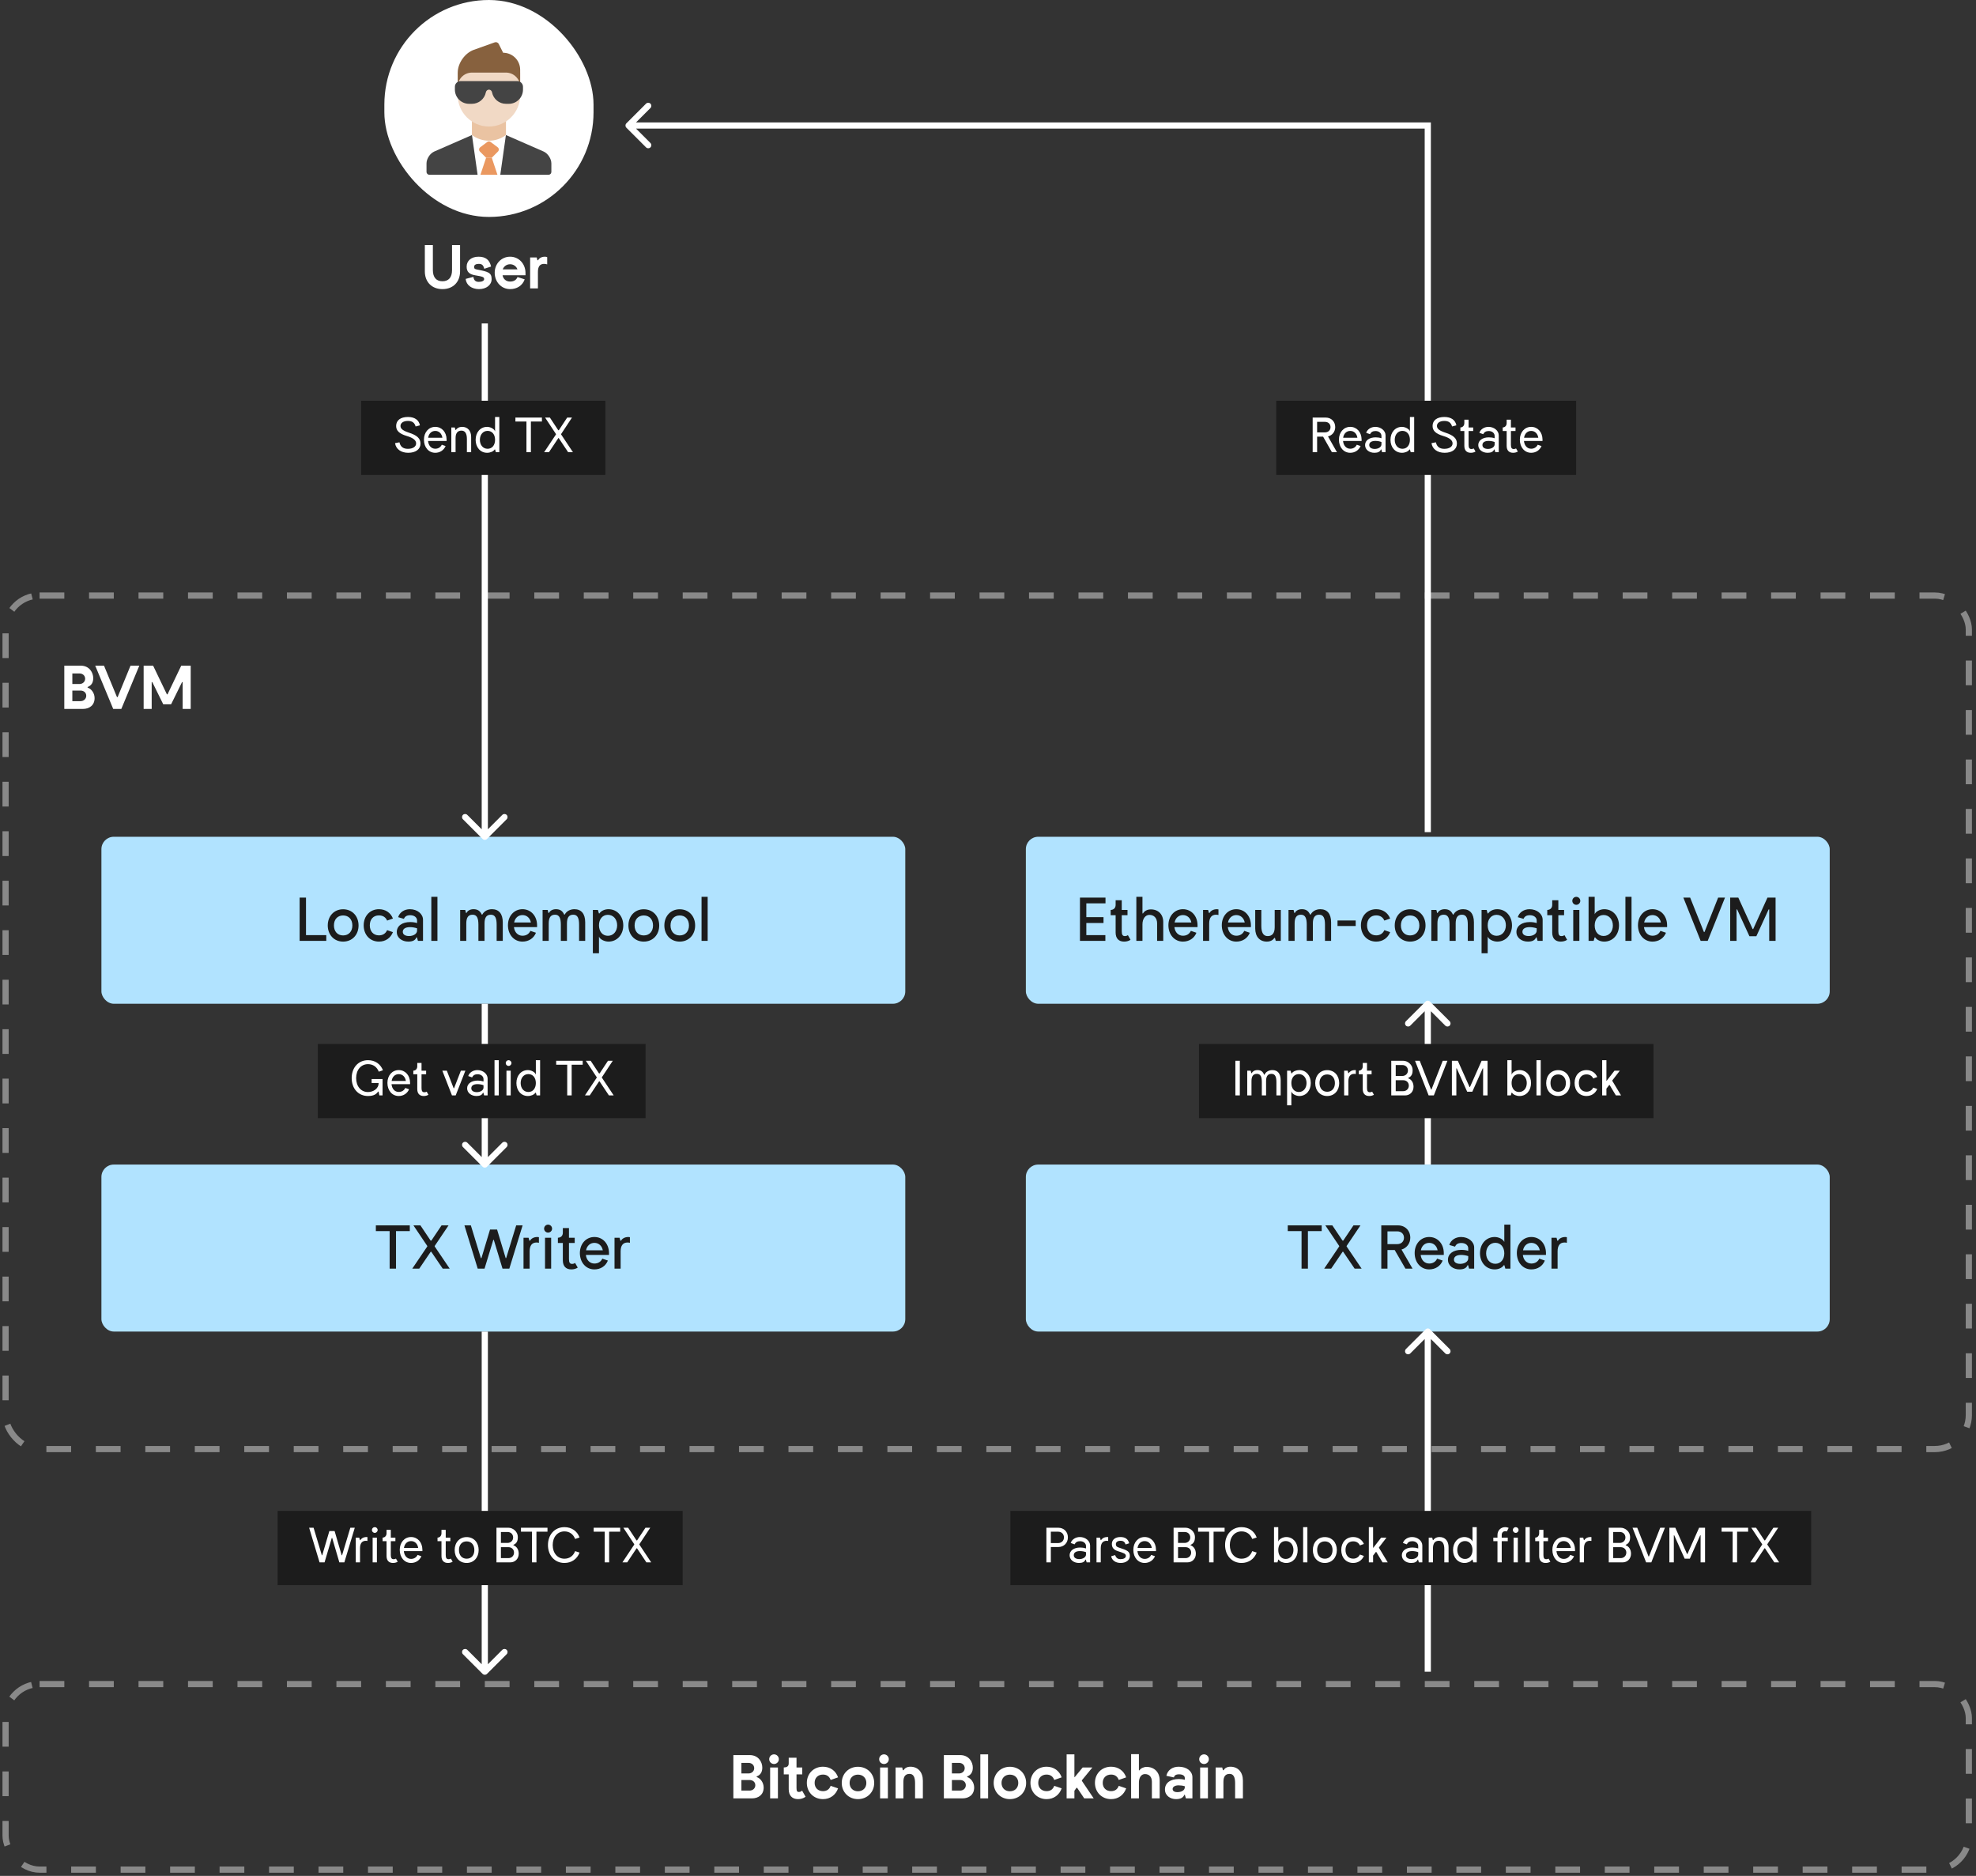 <svg width="413" height="392" viewBox="0 0 413 392" fill="none" xmlns="http://www.w3.org/2000/svg">
<rect x="0" y="0" width="413" height="392" fill="#333333" stroke="none"/>
<rect x="1.165" y="124.451" width="410.339" height="178.352" rx="7.108" stroke="#898989" stroke-width="1.292" stroke-dasharray="5.17 5.17"/>
<rect x="80.335" y="-0" width="43.717" height="45.334" rx="21.858" fill="white"/>
<path d="M105.751 22.288H98.634V31.184H105.751V22.288Z" fill="#EAC3A2"/>
<path fill-rule="evenodd" clip-rule="evenodd" d="M108.717 15.171V19.916C108.717 23.513 105.79 26.44 102.193 26.44C98.596 26.44 95.669 23.513 95.669 19.916V15.171H108.717Z" fill="#F1D9C5"/>
<path fill-rule="evenodd" clip-rule="evenodd" d="M115.24 34.155C115.24 33.169 114.511 32.051 113.609 31.657L105.751 28.219C104.75 28.96 103.525 29.405 102.193 29.405C100.861 29.405 99.635 28.96 98.645 28.219L90.778 31.657C89.876 32.051 89.145 33.171 89.145 34.155V35.927C89.145 36.255 89.412 36.522 89.739 36.522H114.646C114.974 36.522 115.24 36.262 115.24 35.927V34.155Z" fill="white"/>
<path fill-rule="evenodd" clip-rule="evenodd" d="M95.669 15.171C95.669 13.206 97.173 11.076 99.022 10.415L103.414 8.847C103.722 8.737 104.09 8.884 104.235 9.174L105.158 11.02C107.123 11.02 108.717 12.617 108.717 14.578V18.137C108.717 16.499 107.389 15.171 105.751 15.171H98.634C96.997 15.171 95.669 16.499 95.669 18.137V15.171Z" fill="#87613E"/>
<path fill-rule="evenodd" clip-rule="evenodd" d="M100.413 36.522L101.599 32.964H102.785L103.972 36.522H100.413Z" fill="#EA9860"/>
<path fill-rule="evenodd" clip-rule="evenodd" d="M101.599 32.964H102.785L104.081 31.668C104.336 31.413 104.306 30.991 104.018 30.774L102.548 29.672C102.337 29.514 102.047 29.514 101.837 29.672L100.367 30.774C100.078 30.991 100.048 31.413 100.304 31.668L101.599 32.964Z" fill="#EA9860"/>
<path fill-rule="evenodd" clip-rule="evenodd" d="M99.82 36.522L98.645 28.219L90.778 31.657C89.876 32.051 89.145 33.171 89.145 34.155V35.927C89.145 36.255 89.412 36.522 89.735 36.522H99.82Z" fill="#444444"/>
<path fill-rule="evenodd" clip-rule="evenodd" d="M104.565 36.522L105.74 28.219L113.607 31.657C114.509 32.051 115.24 33.171 115.24 34.155V35.927C115.24 36.255 114.973 36.522 114.65 36.522H104.565Z" fill="#444444"/>
<path fill-rule="evenodd" clip-rule="evenodd" d="M109.31 18.137V18.73C109.31 20.368 107.982 21.695 106.345 21.695H105.752C104.317 21.695 103.121 20.676 102.846 19.323C102.787 18.974 102.52 18.73 102.193 18.73C101.866 18.73 101.588 18.997 101.541 19.323C101.266 20.676 100.069 21.695 98.635 21.695H98.041C96.404 21.695 95.076 20.368 95.076 18.73V18.137C95.076 17.482 95.607 16.951 96.262 16.951H108.124C108.779 16.951 109.31 17.482 109.31 18.137Z" fill="#444444"/>
<path d="M96.16 56.693C96.16 58.929 94.7 60.415 92.477 60.415C90.254 60.415 88.794 58.929 88.794 56.693V51.213H90.474V56.434C90.474 57.959 91.185 58.773 92.477 58.773C93.769 58.773 94.48 57.959 94.48 56.434V51.213H96.16V56.693ZM98.929 57.856C99.045 58.438 99.252 58.903 100.066 58.903C100.738 58.903 101.19 58.67 101.19 58.334C101.19 57.856 100.829 57.791 99.265 57.52C98.076 57.313 97.533 56.783 97.533 55.723C97.533 54.47 98.515 53.643 100.027 53.643C101.501 53.643 102.328 54.302 102.638 55.698L101.216 56.163C101.009 55.387 100.738 55.142 100.053 55.142C99.446 55.142 99.097 55.374 99.097 55.749C99.097 56.124 99.213 56.227 99.678 56.318C102.018 56.77 102.754 56.951 102.754 58.334C102.754 59.549 101.643 60.415 100.118 60.415C98.593 60.415 97.455 59.588 97.326 58.282L98.929 57.856ZM105.038 57.52C105.193 58.373 105.84 58.838 106.615 58.838C107.365 58.838 107.894 58.541 108.166 57.895L109.665 58.373C109.2 59.704 108.011 60.415 106.615 60.415C104.767 60.415 103.397 58.89 103.397 56.99C103.397 55.129 104.78 53.643 106.615 53.643C108.45 53.643 109.807 55.116 109.833 56.99V57.52H105.038ZM106.615 55.219C105.878 55.219 105.297 55.672 105.077 56.292H108.153C107.933 55.672 107.352 55.219 106.615 55.219ZM110.802 60.26V53.798H112.172L112.327 54.379H112.456C112.689 53.979 113.141 53.643 113.891 53.643C114.059 53.643 114.24 53.669 114.369 53.733V55.245C114.162 55.181 113.93 55.142 113.71 55.142C112.857 55.142 112.43 55.685 112.43 56.809V60.26H110.802Z" fill="white"/>
<path d="M13.439 148.144V139.097H16.851C18.725 139.097 19.488 140.596 19.488 141.708C19.488 142.6 19.139 143.246 18.312 143.556V143.685C19.139 143.957 19.772 144.874 19.772 145.882C19.772 147.343 18.725 148.144 17.304 148.144H13.439ZM15.12 142.936H16.593C17.278 142.936 17.795 142.47 17.795 141.837C17.795 141.178 17.291 140.726 16.593 140.726H15.12V142.936ZM15.12 146.516H16.825C17.51 146.516 18.027 146.037 18.027 145.391C18.027 144.745 17.523 144.306 16.825 144.306H15.12V146.516ZM25.356 148.144H23.663L19.902 139.097H21.738L24.452 145.676H24.581L27.282 139.097H29.117L25.356 148.144ZM30.023 148.144V139.097H32.001L34.883 145.094H35.012L37.881 139.097H39.859V148.144H38.179V142.535H38.049L35.762 147.175H34.12L31.833 142.535H31.704V148.144H30.023Z" fill="white"/>
<path d="M153.279 375.801V366.754H156.691C158.565 366.754 159.327 368.253 159.327 369.365C159.327 370.256 158.978 370.903 158.151 371.213V371.342C158.978 371.613 159.612 372.531 159.612 373.539C159.612 374.999 158.565 375.801 157.143 375.801H153.279ZM154.959 370.592H156.432C157.117 370.592 157.634 370.127 157.634 369.494C157.634 368.835 157.13 368.382 156.432 368.382H154.959V370.592ZM154.959 374.172H156.665C157.35 374.172 157.867 373.694 157.867 373.048C157.867 372.402 157.363 371.962 156.665 371.962H154.959V374.172ZM161.778 368.615C161.222 368.615 160.77 368.163 160.77 367.607C160.77 367.051 161.222 366.599 161.778 366.599C162.334 366.599 162.786 367.051 162.786 367.607C162.786 368.163 162.334 368.615 161.778 368.615ZM160.964 369.339H162.592V375.801H160.964V369.339ZM166.8 375.956C165.56 375.956 164.849 375.193 164.849 373.888V370.786H163.815V369.339C164.552 369.313 164.849 369.054 164.849 368.447V367.31H166.477V369.339H167.679V370.786H166.477V373.63C166.477 374.263 166.607 374.457 166.969 374.457C167.24 374.457 167.511 374.353 167.641 374.172L168.377 375.465C167.899 375.801 167.369 375.956 166.8 375.956ZM175.163 373.707C174.672 375.09 173.509 375.956 172.01 375.956C170.058 375.956 168.636 374.495 168.636 372.557C168.636 370.618 170.071 369.184 172.01 369.184C173.509 369.184 174.685 370.024 175.163 371.407L173.612 371.949C173.341 371.213 172.798 370.825 172.01 370.825C170.963 370.825 170.265 371.51 170.265 372.557C170.265 373.591 170.963 374.289 172.01 374.289C172.798 374.289 173.341 373.914 173.612 373.177L175.163 373.707ZM179.317 375.956C177.366 375.956 175.931 374.483 175.931 372.57C175.931 370.67 177.366 369.197 179.317 369.197C181.282 369.197 182.716 370.67 182.716 372.57C182.716 374.483 181.282 375.956 179.317 375.956ZM179.317 374.315C180.39 374.315 181.075 373.578 181.075 372.57C181.075 371.575 180.39 370.838 179.317 370.838C178.258 370.838 177.573 371.575 177.573 372.57C177.573 373.578 178.258 374.315 179.317 374.315ZM184.761 368.615C184.205 368.615 183.753 368.163 183.753 367.607C183.753 367.051 184.205 366.599 184.761 366.599C185.317 366.599 185.769 367.051 185.769 367.607C185.769 368.163 185.317 368.615 184.761 368.615ZM183.947 369.339H185.575V375.801H183.947V369.339ZM188.556 369.339L188.711 369.92H188.84C189.06 369.533 189.525 369.184 190.275 369.184C191.877 369.184 192.885 370.321 192.885 372.092V375.801H191.257V372.609C191.257 371.29 190.882 370.683 190.094 370.683C189.241 370.683 188.814 371.226 188.814 372.35V375.801H187.186V369.339H188.556ZM197.276 375.801V366.754H200.688C202.562 366.754 203.325 368.253 203.325 369.365C203.325 370.256 202.976 370.903 202.149 371.213V371.342C202.976 371.613 203.609 372.531 203.609 373.539C203.609 374.999 202.562 375.801 201.141 375.801H197.276ZM198.956 370.592H200.43C201.115 370.592 201.632 370.127 201.632 369.494C201.632 368.835 201.128 368.382 200.43 368.382H198.956V370.592ZM198.956 374.172H200.662C201.347 374.172 201.864 373.694 201.864 373.048C201.864 372.402 201.36 371.962 200.662 371.962H198.956V374.172ZM204.896 366.599H206.525V375.801H204.896V366.599ZM211.072 375.956C209.121 375.956 207.686 374.483 207.686 372.57C207.686 370.67 209.121 369.197 211.072 369.197C213.037 369.197 214.471 370.67 214.471 372.57C214.471 374.483 213.037 375.956 211.072 375.956ZM211.072 374.315C212.145 374.315 212.83 373.578 212.83 372.57C212.83 371.575 212.145 370.838 211.072 370.838C210.013 370.838 209.328 371.575 209.328 372.57C209.328 373.578 210.013 374.315 211.072 374.315ZM221.899 373.707C221.408 375.09 220.245 375.956 218.746 375.956C216.794 375.956 215.372 374.495 215.372 372.557C215.372 370.618 216.807 369.184 218.746 369.184C220.245 369.184 221.421 370.024 221.899 371.407L220.348 371.949C220.077 371.213 219.534 370.825 218.746 370.825C217.699 370.825 217.001 371.51 217.001 372.557C217.001 373.591 217.699 374.289 218.746 374.289C219.534 374.289 220.077 373.914 220.348 373.177L221.899 373.707ZM226.292 369.339H228.321L226.124 372.014V372.143L228.593 375.801H226.615L225.129 373.591H225L224.56 374.211V375.801H222.932V366.599H224.56V371.355H224.625L226.292 369.339ZM235.379 373.707C234.887 375.09 233.724 375.956 232.225 375.956C230.274 375.956 228.852 374.495 228.852 372.557C228.852 370.618 230.286 369.184 232.225 369.184C233.724 369.184 234.9 370.024 235.379 371.407L233.828 371.949C233.556 371.213 233.013 370.825 232.225 370.825C231.178 370.825 230.48 371.51 230.48 372.557C230.48 373.591 231.178 374.289 232.225 374.289C233.013 374.289 233.556 373.914 233.828 373.177L235.379 373.707ZM238.169 369.933C238.376 369.533 239.048 369.222 239.63 369.222C241.271 369.222 242.382 370.347 242.382 372.027V375.801H240.754V372.35C240.754 371.316 240.211 370.722 239.294 370.722C238.544 370.722 238.04 371.432 238.04 372.505V375.801H236.411V366.56H238.04V369.933H238.169ZM245.798 375.956C244.635 375.956 243.484 375.245 243.484 373.94C243.484 372.583 244.596 371.756 246.379 371.756C246.819 371.756 247.232 371.807 247.633 371.911V371.536C247.633 371.083 247.194 370.773 246.444 370.773C245.733 370.773 245.462 371.019 245.345 371.42L243.782 371.083C244.027 369.92 245.009 369.184 246.353 369.184C248.085 369.184 249.223 370.153 249.223 371.381V375.801H247.866L247.646 375.064H247.517C247.323 375.646 246.728 375.956 245.798 375.956ZM245.087 373.836C245.087 374.25 245.449 374.495 246.082 374.495C246.922 374.495 247.633 374.134 247.633 373.462V373.268C247.232 373.138 246.754 373.074 246.328 373.074C245.643 373.074 245.087 373.358 245.087 373.836ZM251.653 368.615C251.097 368.615 250.645 368.163 250.645 367.607C250.645 367.051 251.097 366.599 251.653 366.599C252.209 366.599 252.661 367.051 252.661 367.607C252.661 368.163 252.209 368.615 251.653 368.615ZM250.839 369.339H252.467V375.801H250.839V369.339ZM255.448 369.339L255.603 369.92H255.732C255.952 369.533 256.417 369.184 257.167 369.184C258.769 369.184 259.778 370.321 259.778 372.092V375.801H258.149V372.609C258.149 371.29 257.774 370.683 256.986 370.683C256.133 370.683 255.706 371.226 255.706 372.35V375.801H254.078V369.339H255.448Z" fill="white"/>
<rect x="1.165" y="351.915" width="410.339" height="38.772" rx="7.108" stroke="#898989" stroke-width="1.292" stroke-dasharray="5.17 5.17"/>
<rect x="21.197" y="174.855" width="168.013" height="34.895" rx="2.585" fill="#B1E3FF"/>
<path d="M68.195 195.407V196.609H62.625V187.563H63.956V195.407H68.195ZM71.709 196.764C69.822 196.764 68.504 195.33 68.504 193.391C68.504 191.44 69.822 190.005 71.709 190.005C73.622 190.005 74.94 191.44 74.94 193.391C74.94 195.33 73.622 196.764 71.709 196.764ZM71.709 195.472C72.911 195.472 73.648 194.619 73.648 193.391C73.648 192.151 72.911 191.298 71.709 191.298C70.533 191.298 69.784 192.151 69.797 193.391C69.797 194.619 70.533 195.472 71.709 195.472ZM82.127 194.787C81.636 196.015 80.576 196.764 79.206 196.764C77.332 196.764 76.014 195.343 76.014 193.365C76.014 191.388 77.345 189.992 79.206 189.992C80.576 189.992 81.649 190.729 82.127 191.944L80.912 192.37C80.615 191.672 80.02 191.285 79.206 191.285C78.03 191.285 77.293 192.099 77.293 193.365C77.293 194.619 78.043 195.459 79.206 195.459C80.007 195.459 80.602 195.071 80.912 194.374L82.127 194.787ZM85.337 196.764C84.044 196.764 82.933 195.989 82.933 194.748C82.933 193.495 84.044 192.68 85.737 192.68C86.241 192.68 86.719 192.745 87.172 192.887V192.357C87.172 191.711 86.577 191.246 85.75 191.246C85.013 191.246 84.626 191.517 84.419 192.008L83.217 191.659C83.514 190.651 84.496 189.992 85.672 189.992C87.236 189.992 88.412 190.987 88.412 192.202V196.609H87.353L87.146 195.886H87.029C86.823 196.467 86.254 196.764 85.337 196.764ZM84.186 194.71C84.186 195.304 84.729 195.601 85.492 195.601C86.396 195.601 87.172 195.149 87.172 194.464V193.986C86.719 193.831 86.177 193.74 85.685 193.74C84.755 193.74 84.186 194.089 84.186 194.71ZM90.149 187.407H91.428V196.609H90.149V187.407ZM102.835 189.992C104.282 189.992 105.084 190.974 105.084 192.732V196.609H103.804V193.249C103.804 191.957 103.546 191.142 102.589 191.142C101.581 191.142 101.271 191.879 101.271 192.991V196.609H99.991V193.249C99.991 191.957 99.733 191.142 98.777 191.142C97.769 191.142 97.458 191.879 97.458 192.991V196.609H96.179V190.147H97.239L97.394 190.768H97.51C97.691 190.367 98.195 189.992 98.97 189.992C99.862 189.992 100.366 190.38 100.689 191.117H100.806C101.168 190.406 101.943 189.992 102.835 189.992ZM107.419 193.74C107.549 194.852 108.272 195.537 109.203 195.537C109.965 195.537 110.56 195.175 110.857 194.516L112.02 194.916C111.555 196.092 110.469 196.764 109.203 196.764C107.432 196.764 106.166 195.304 106.166 193.34C106.166 191.427 107.445 189.992 109.203 189.992C110.961 189.992 112.227 191.401 112.253 193.301V193.74H107.419ZM109.203 191.22C108.311 191.22 107.639 191.827 107.458 192.771H110.961C110.78 191.827 110.095 191.22 109.203 191.22ZM120.063 189.992C121.51 189.992 122.311 190.974 122.311 192.732V196.609H121.032V193.249C121.032 191.957 120.773 191.142 119.817 191.142C118.809 191.142 118.499 191.879 118.499 192.991V196.609H117.219V193.249C117.219 191.957 116.961 191.142 116.004 191.142C114.996 191.142 114.686 191.879 114.686 192.991V196.609H113.407V190.147H114.467L114.622 190.768H114.738C114.919 190.367 115.423 189.992 116.198 189.992C117.09 189.992 117.594 190.38 117.917 191.117H118.034C118.395 190.406 119.171 189.992 120.063 189.992ZM123.911 190.147H124.97L125.177 190.871H125.293C125.617 190.354 126.366 189.992 127.18 189.992C128.964 189.992 130.269 191.427 130.269 193.378C130.269 195.33 128.964 196.764 127.18 196.764C126.353 196.764 125.41 196.299 125.19 195.718V199.194H123.911V190.147ZM127.051 191.168C125.94 191.168 125.19 192.06 125.19 193.353C125.19 194.658 125.94 195.55 127.051 195.55C128.188 195.55 128.99 194.632 128.99 193.353C128.99 192.086 128.188 191.168 127.051 191.168ZM134.55 196.764C132.663 196.764 131.345 195.33 131.345 193.391C131.345 191.44 132.663 190.005 134.55 190.005C136.463 190.005 137.781 191.44 137.781 193.391C137.781 195.33 136.463 196.764 134.55 196.764ZM134.55 195.472C135.752 195.472 136.489 194.619 136.489 193.391C136.489 192.151 135.752 191.298 134.55 191.298C133.374 191.298 132.624 192.151 132.637 193.391C132.637 194.619 133.374 195.472 134.55 195.472ZM142.06 196.764C140.173 196.764 138.855 195.33 138.855 193.391C138.855 191.44 140.173 190.005 142.06 190.005C143.972 190.005 145.291 191.44 145.291 193.391C145.291 195.33 143.972 196.764 142.06 196.764ZM142.06 195.472C143.262 195.472 143.998 194.619 143.998 193.391C143.998 192.151 143.262 191.298 142.06 191.298C140.884 191.298 140.134 192.151 140.147 193.391C140.147 194.619 140.884 195.472 142.06 195.472ZM146.629 187.407H147.908V196.609H146.629V187.407Z" fill="#1C1C1C"/>
<rect x="214.412" y="174.855" width="168.013" height="34.895" rx="2.585" fill="#B1E3FF"/>
<path d="M227.051 188.764V191.659H230.644V192.874H227.051V195.407H231.031V196.609H225.72V187.563H231.057V188.764H227.051ZM234.946 196.764C233.809 196.764 233.175 196.079 233.175 194.865V191.246H232.141V190.147C232.8 190.121 233.175 189.721 233.175 189.088V188.118H234.455V190.147H235.657V191.246H234.455V194.606C234.455 195.33 234.649 195.614 235.114 195.614C235.359 195.614 235.579 195.537 235.734 195.407L236.29 196.39C235.928 196.622 235.489 196.764 234.946 196.764ZM238.901 190.871C239.185 190.38 239.767 190.031 240.542 190.031C242.106 190.031 243.127 191.091 243.127 192.668V196.609H241.847V192.991C241.847 191.776 241.149 191.181 240.232 191.181C239.405 191.181 238.784 191.97 238.784 193.146V196.609H237.505V187.407H238.784V190.871H238.901ZM245.461 193.74C245.59 194.852 246.314 195.537 247.244 195.537C248.007 195.537 248.601 195.175 248.899 194.516L250.062 194.916C249.596 196.092 248.511 196.764 247.244 196.764C245.474 196.764 244.207 195.304 244.207 193.34C244.207 191.427 245.487 189.992 247.244 189.992C249.002 189.992 250.269 191.401 250.294 193.301V193.74H245.461ZM247.244 191.22C246.353 191.22 245.68 191.827 245.5 192.771H249.002C248.821 191.827 248.136 191.22 247.244 191.22ZM251.448 196.609V190.147H252.508L252.676 190.768H252.792C252.999 190.419 253.477 189.992 254.356 189.992C254.472 189.992 254.576 190.005 254.666 190.031V191.207C254.524 191.168 254.356 191.142 254.175 191.142C253.219 191.142 252.728 191.776 252.728 192.991V196.609H251.448ZM256.618 193.74C256.747 194.852 257.471 195.537 258.401 195.537C259.164 195.537 259.758 195.175 260.056 194.516L261.219 194.916C260.754 196.092 259.668 196.764 258.401 196.764C256.631 196.764 255.364 195.304 255.364 193.34C255.364 191.427 256.644 189.992 258.401 189.992C260.159 189.992 261.426 191.401 261.451 193.301V193.74H256.618ZM258.401 191.22C257.51 191.22 256.838 191.827 256.657 192.771H260.159C259.978 191.827 259.293 191.22 258.401 191.22ZM266.641 196.609L266.473 195.989H266.356C266.137 196.351 265.633 196.764 264.78 196.764C263.28 196.764 262.35 195.705 262.35 194.025V190.147H263.629V193.508C263.629 194.903 264.069 195.614 264.96 195.614C265.917 195.614 266.421 194.981 266.421 193.766V190.147H267.7V196.609H266.641ZM275.963 189.992C277.41 189.992 278.212 190.974 278.212 192.732V196.609H276.932V193.249C276.932 191.957 276.674 191.142 275.717 191.142C274.709 191.142 274.399 191.879 274.399 192.991V196.609H273.12V193.249C273.12 191.957 272.861 191.142 271.905 191.142C270.897 191.142 270.587 191.879 270.587 192.991V196.609H269.307V190.147H270.367L270.522 190.768H270.638C270.819 190.367 271.323 189.992 272.099 189.992C272.99 189.992 273.495 190.38 273.818 191.117H273.934C274.296 190.406 275.071 189.992 275.963 189.992ZM279.552 193.508V192.344H283.352V193.508H279.552ZM290.556 194.787C290.065 196.015 289.006 196.764 287.636 196.764C285.762 196.764 284.443 195.343 284.443 193.365C284.443 191.388 285.775 189.992 287.636 189.992C289.006 189.992 290.078 190.729 290.556 191.944L289.342 192.37C289.044 191.672 288.45 191.285 287.636 191.285C286.46 191.285 285.723 192.099 285.723 193.365C285.723 194.619 286.472 195.459 287.636 195.459C288.437 195.459 289.031 195.071 289.342 194.374L290.556 194.787ZM294.716 196.764C292.83 196.764 291.511 195.33 291.511 193.391C291.511 191.44 292.83 190.005 294.716 190.005C296.629 190.005 297.947 191.44 297.947 193.391C297.947 195.33 296.629 196.764 294.716 196.764ZM294.716 195.472C295.918 195.472 296.655 194.619 296.655 193.391C296.655 192.151 295.918 191.298 294.716 191.298C293.54 191.298 292.791 192.151 292.804 193.391C292.804 194.619 293.54 195.472 294.716 195.472ZM305.812 189.992C307.26 189.992 308.061 190.974 308.061 192.732V196.609H306.781V193.249C306.781 191.957 306.523 191.142 305.566 191.142C304.558 191.142 304.248 191.879 304.248 192.991V196.609H302.969V193.249C302.969 191.957 302.71 191.142 301.754 191.142C300.746 191.142 300.436 191.879 300.436 192.991V196.609H299.156V190.147H300.216L300.371 190.768H300.487C300.668 190.367 301.172 189.992 301.948 189.992C302.84 189.992 303.344 190.38 303.667 191.117H303.783C304.145 190.406 304.92 189.992 305.812 189.992ZM309.66 190.147H310.72L310.927 190.871H311.043C311.366 190.354 312.116 189.992 312.93 189.992C314.713 189.992 316.019 191.427 316.019 193.378C316.019 195.33 314.713 196.764 312.93 196.764C312.103 196.764 311.159 196.299 310.939 195.718V199.194H309.66V190.147ZM312.801 191.168C311.689 191.168 310.939 192.06 310.939 193.353C310.939 194.658 311.689 195.55 312.801 195.55C313.938 195.55 314.739 194.632 314.739 193.353C314.739 192.086 313.938 191.168 312.801 191.168ZM319.349 196.764C318.057 196.764 316.945 195.989 316.945 194.748C316.945 193.495 318.057 192.68 319.75 192.68C320.254 192.68 320.732 192.745 321.184 192.887V192.357C321.184 191.711 320.59 191.246 319.763 191.246C319.026 191.246 318.638 191.517 318.432 192.008L317.23 191.659C317.527 190.651 318.509 189.992 319.685 189.992C321.249 189.992 322.425 190.987 322.425 192.202V196.609H321.365L321.159 195.886H321.042C320.835 196.467 320.267 196.764 319.349 196.764ZM318.199 194.71C318.199 195.304 318.742 195.601 319.504 195.601C320.409 195.601 321.184 195.149 321.184 194.464V193.986C320.732 193.831 320.189 193.74 319.698 193.74C318.768 193.74 318.199 194.089 318.199 194.71ZM326.197 196.764C325.06 196.764 324.426 196.079 324.426 194.865V191.246H323.392V190.147C324.051 190.121 324.426 189.721 324.426 189.088V188.118H325.706V190.147H326.908V191.246H325.706V194.606C325.706 195.33 325.9 195.614 326.365 195.614C326.61 195.614 326.83 195.537 326.985 195.407L327.541 196.39C327.179 196.622 326.74 196.764 326.197 196.764ZM329.454 189.075C329.001 189.075 328.627 188.7 328.627 188.248C328.627 187.782 329.001 187.407 329.454 187.407C329.919 187.407 330.294 187.782 330.294 188.248C330.294 188.7 329.919 189.075 329.454 189.075ZM328.82 190.147H330.1V196.609H328.82V190.147ZM332.025 196.609V187.407H333.304V191.039C333.524 190.458 334.467 189.992 335.294 189.992C337.078 189.992 338.383 191.427 338.383 193.378C338.383 195.33 337.078 196.764 335.294 196.764C334.48 196.764 333.731 196.403 333.408 195.886H333.291L333.084 196.609H332.025ZM335.165 195.588C336.303 195.588 337.104 194.671 337.104 193.404C337.104 192.125 336.303 191.207 335.165 191.207C334.054 191.207 333.304 192.099 333.304 193.404C333.304 194.697 334.054 195.588 335.165 195.588ZM339.724 187.407H341.003V196.609H339.724V187.407ZM343.603 193.74C343.732 194.852 344.456 195.537 345.386 195.537C346.149 195.537 346.743 195.175 347.041 194.516L348.204 194.916C347.739 196.092 346.653 196.764 345.386 196.764C343.616 196.764 342.349 195.304 342.349 193.34C342.349 191.427 343.629 189.992 345.386 189.992C347.144 189.992 348.411 191.401 348.437 193.301V193.74H343.603ZM345.386 191.22C344.495 191.22 343.823 191.827 343.642 192.771H347.144C346.963 191.827 346.278 191.22 345.386 191.22ZM356.923 196.609H355.45L351.831 187.563H353.253L356.135 194.761H356.251L359.108 187.563H360.542L356.923 196.609ZM361.624 196.609V187.563H363.317L366.316 194.141H366.432L369.418 187.563H371.111V196.609H369.779V190.031H369.663L367.091 195.64H365.644L363.072 190.031H362.956V196.609H361.624Z" fill="#1C1C1C"/>
<rect x="21.197" y="243.353" width="168.013" height="34.895" rx="2.585" fill="#B1E3FF"/>
<path d="M81.438 265.107V257.262H78.556V256.06H85.651V257.262H82.769V265.107H81.438ZM86.165 265.107L89.305 260.467V260.364L86.41 256.06H87.871L90.003 259.239H90.158L92.291 256.06H93.751L90.856 260.364V260.467L93.997 265.107H92.536L90.132 261.566H90.029L87.625 265.107H86.165ZM103.208 259.084H103.105L101.27 265.107H99.848L97.069 256.06H98.413L100.507 262.897H100.624L102.42 256.926H103.893L105.69 262.897H105.793L107.887 256.06H109.231L106.452 265.107H105.031L103.208 259.084ZM109.418 265.107V258.645H110.478L110.646 259.265H110.763C110.969 258.916 111.448 258.49 112.326 258.49C112.443 258.49 112.546 258.503 112.637 258.529V259.705C112.494 259.666 112.326 259.64 112.145 259.64C111.189 259.64 110.698 260.273 110.698 261.488V265.107H109.418ZM114.549 257.572C114.097 257.572 113.722 257.197 113.722 256.745C113.722 256.28 114.097 255.905 114.549 255.905C115.015 255.905 115.389 256.28 115.389 256.745C115.389 257.197 115.015 257.572 114.549 257.572ZM113.916 258.645H115.196V265.107H113.916V258.645ZM119.408 265.262C118.271 265.262 117.637 264.577 117.637 263.362V259.743H116.603V258.645C117.263 258.619 117.637 258.218 117.637 257.585V256.616H118.917V258.645H120.119V259.743H118.917V263.104C118.917 263.827 119.111 264.112 119.576 264.112C119.822 264.112 120.041 264.034 120.196 263.905L120.752 264.887C120.39 265.12 119.951 265.262 119.408 265.262ZM122.451 262.238C122.58 263.349 123.304 264.034 124.235 264.034C124.997 264.034 125.592 263.672 125.889 263.013L127.052 263.414C126.587 264.59 125.501 265.262 124.235 265.262C122.464 265.262 121.198 263.802 121.198 261.837C121.198 259.924 122.477 258.49 124.235 258.49C125.992 258.49 127.259 259.899 127.285 261.798V262.238H122.451ZM124.235 259.718C123.343 259.718 122.671 260.325 122.49 261.268H125.992C125.811 260.325 125.126 259.718 124.235 259.718ZM128.439 265.107V258.645H129.498L129.666 259.265H129.783C129.989 258.916 130.468 258.49 131.346 258.49C131.463 258.49 131.566 258.503 131.657 258.529V259.705C131.514 259.666 131.346 259.64 131.166 259.64C130.209 259.64 129.718 260.273 129.718 261.488V265.107H128.439Z" fill="#1C1C1C"/>
<rect x="214.412" y="243.353" width="168.013" height="34.895" rx="2.585" fill="#B1E3FF"/>
<path d="M272.034 265.107V257.262H269.152V256.06H276.247V257.262H273.365V265.107H272.034ZM276.761 265.107L279.901 260.467V260.364L277.006 256.06H278.467L280.599 259.239H280.754L282.887 256.06H284.347L281.452 260.364V260.467L284.593 265.107H283.132L280.728 261.566H280.625L278.221 265.107H276.761ZM289.992 265.107H288.699V256.06H292.176C293.675 256.06 294.761 257.133 294.761 258.645C294.761 259.821 294.024 260.803 292.925 261.113L295.239 265.107H293.753L291.504 261.217H289.992V265.107ZM292.06 259.976C292.874 259.976 293.442 259.42 293.442 258.645C293.442 257.857 292.874 257.314 292.06 257.314H289.992V259.976H292.06ZM296.93 262.238C297.059 263.349 297.783 264.034 298.713 264.034C299.476 264.034 300.07 263.672 300.368 263.013L301.531 263.414C301.066 264.59 299.98 265.262 298.713 265.262C296.943 265.262 295.676 263.802 295.676 261.837C295.676 259.924 296.956 258.49 298.713 258.49C300.471 258.49 301.738 259.899 301.763 261.798V262.238H296.93ZM298.713 259.718C297.822 259.718 297.15 260.325 296.969 261.268H300.471C300.29 260.325 299.605 259.718 298.713 259.718ZM305.037 265.262C303.744 265.262 302.633 264.487 302.633 263.246C302.633 261.992 303.744 261.178 305.437 261.178C305.941 261.178 306.42 261.243 306.872 261.385V260.855C306.872 260.209 306.278 259.743 305.45 259.743C304.714 259.743 304.326 260.015 304.119 260.506L302.917 260.157C303.215 259.149 304.197 258.49 305.373 258.49C306.937 258.49 308.113 259.485 308.113 260.7V265.107H307.053L306.846 264.383H306.73C306.523 264.965 305.954 265.262 305.037 265.262ZM303.887 263.207C303.887 263.802 304.429 264.099 305.192 264.099C306.097 264.099 306.872 263.647 306.872 262.962V262.483C306.42 262.328 305.877 262.238 305.386 262.238C304.455 262.238 303.887 262.587 303.887 263.207ZM315.691 265.107H314.631L314.424 264.383H314.308C313.985 264.9 313.235 265.262 312.408 265.262C310.625 265.262 309.332 263.827 309.332 261.876C309.332 259.924 310.625 258.49 312.408 258.49C313.235 258.49 314.192 258.955 314.412 259.537V255.905H315.691V265.107ZM312.538 264.086C313.649 264.086 314.412 263.194 314.412 261.902C314.412 260.596 313.649 259.705 312.538 259.705C311.413 259.705 310.612 260.622 310.612 261.902C310.612 263.168 311.413 264.086 312.538 264.086ZM318.285 262.238C318.414 263.349 319.138 264.034 320.068 264.034C320.831 264.034 321.425 263.672 321.723 263.013L322.886 263.414C322.421 264.59 321.335 265.262 320.068 265.262C318.298 265.262 317.031 263.802 317.031 261.837C317.031 259.924 318.311 258.49 320.068 258.49C321.826 258.49 323.093 259.899 323.118 261.798V262.238H318.285ZM320.068 259.718C319.177 259.718 318.505 260.325 318.324 261.268H321.826C321.645 260.325 320.96 259.718 320.068 259.718ZM324.272 265.107V258.645H325.332L325.5 259.265H325.616C325.823 258.916 326.301 258.49 327.18 258.49C327.297 258.49 327.4 258.503 327.49 258.529V259.705C327.348 259.666 327.18 259.64 326.999 259.64C326.043 259.64 325.552 260.273 325.552 261.488V265.107H324.272Z" fill="#1C1C1C"/>
<path d="M100.87 175.312C101.122 175.564 101.531 175.564 101.784 175.312L105.896 171.199C106.148 170.947 106.148 170.538 105.896 170.285C105.644 170.033 105.234 170.033 104.982 170.285L101.327 173.941L97.671 170.285C97.419 170.033 97.01 170.033 96.757 170.285C96.505 170.538 96.505 170.947 96.757 171.199L100.87 175.312ZM100.68 67.585L100.68 174.855L101.973 174.855L101.973 67.585L100.68 67.585Z" fill="white"/>
<path d="M100.87 243.809C101.122 244.061 101.531 244.061 101.784 243.809L105.896 239.697C106.148 239.444 106.148 239.035 105.896 238.783C105.644 238.53 105.234 238.53 104.982 238.783L101.327 242.438L97.671 238.783C97.419 238.53 97.01 238.53 96.757 238.783C96.505 239.035 96.505 239.444 96.757 239.697L100.87 243.809ZM100.68 209.75L100.68 243.352L101.973 243.352L101.973 209.75L100.68 209.75Z" fill="white"/>
<path d="M100.87 349.786C101.122 350.039 101.531 350.039 101.784 349.786L105.896 345.674C106.148 345.422 106.148 345.012 105.896 344.76C105.644 344.508 105.234 344.508 104.982 344.76L101.327 348.416L97.671 344.76C97.419 344.508 97.01 344.508 96.757 344.76C96.505 345.012 96.505 345.422 96.757 345.674L100.87 349.786ZM100.68 278.247L100.68 349.329L101.973 349.329L101.973 278.247L100.68 278.247Z" fill="white"/>
<path d="M298.875 277.79C298.623 277.538 298.214 277.538 297.962 277.79L293.849 281.903C293.597 282.155 293.597 282.564 293.849 282.816C294.101 283.069 294.511 283.069 294.763 282.816L298.418 279.161L302.074 282.816C302.326 283.069 302.735 283.069 302.988 282.816C303.24 282.564 303.24 282.155 302.988 281.903L298.875 277.79ZM297.772 278.247L297.772 349.329L299.065 349.329L299.065 278.247L297.772 278.247Z" fill="white"/>
<path d="M298.875 209.293C298.623 209.04 298.214 209.04 297.962 209.293L293.849 213.405C293.597 213.657 293.597 214.067 293.849 214.319C294.101 214.571 294.511 214.571 294.763 214.319L298.418 210.663L302.074 214.319C302.326 214.571 302.735 214.571 302.988 214.319C303.24 214.067 303.24 213.657 302.988 213.405L298.875 209.293ZM297.772 209.75L297.772 243.352L299.065 243.352L299.065 209.75L297.772 209.75Z" fill="white"/>
<rect width="68.498" height="15.509" transform="translate(66.431 218.15)" fill="#1C1C1C"/>
<path d="M77.672 225.482H79.957V228.905H79.295L79.13 228.098H79.047C78.695 228.574 78.22 229.029 76.917 229.029C74.891 229.029 73.505 227.468 73.505 225.286C73.505 223.104 74.891 221.543 76.917 221.543C78.396 221.543 79.533 222.339 80.04 223.652L79.171 223.942C78.778 222.949 77.972 222.37 76.917 222.37C75.439 222.37 74.436 223.58 74.436 225.286C74.436 226.992 75.439 228.202 76.917 228.202C77.972 228.202 79.161 227.519 79.13 226.31H77.672V225.482ZM81.833 226.558C81.926 227.55 82.525 228.181 83.342 228.181C83.952 228.181 84.459 227.871 84.707 227.344L85.503 227.623C85.12 228.502 84.304 229.029 83.342 229.029C81.957 229.029 80.974 227.881 80.974 226.289C80.974 224.738 81.967 223.611 83.342 223.611C84.707 223.611 85.689 224.707 85.71 226.237V226.558H81.833ZM83.342 224.459C82.567 224.459 81.988 225.007 81.853 225.886H84.831C84.697 225.007 84.118 224.459 83.342 224.459ZM88.568 229.029C87.689 229.029 87.213 228.512 87.213 227.581V224.48H86.386V223.735C86.893 223.714 87.213 223.342 87.213 222.815V222.112H88.103V223.735H89.064V224.48H88.103V227.375C88.103 227.985 88.278 228.243 88.702 228.243C88.878 228.243 89.043 228.202 89.178 228.119L89.55 228.77C89.302 228.915 88.981 229.029 88.568 229.029ZM92.45 223.735H93.391L94.817 227.406H94.9L96.327 223.735H97.268L95.241 228.905H94.466L92.45 223.735ZM99.59 229.029C98.504 229.029 97.635 228.377 97.635 227.416C97.635 226.454 98.525 225.803 99.848 225.803C100.272 225.803 100.675 225.865 101.058 225.989V225.503C101.058 224.914 100.531 224.48 99.828 224.48C99.238 224.48 98.876 224.707 98.669 225.141L97.863 224.852C98.111 224.107 98.897 223.611 99.776 223.611C100.954 223.611 101.916 224.418 101.916 225.379V228.905H101.192L101.027 228.336H100.944C100.768 228.801 100.324 229.029 99.59 229.029ZM98.504 227.416C98.504 227.954 99.011 228.222 99.662 228.222C100.417 228.222 101.058 227.819 101.058 227.271V226.775C100.686 226.63 100.22 226.547 99.807 226.547C98.959 226.547 98.504 226.858 98.504 227.416ZM103.359 221.543H104.248V228.905H103.359V221.543ZM106.299 222.743C105.968 222.743 105.699 222.474 105.699 222.143C105.699 221.812 105.968 221.543 106.299 221.543C106.629 221.543 106.898 221.812 106.898 222.143C106.898 222.474 106.629 222.743 106.299 222.743ZM105.854 223.735H106.743V228.905H105.854V223.735ZM112.886 228.905H112.162L111.997 228.336H111.914C111.635 228.76 110.994 229.029 110.332 229.029C108.936 229.029 107.933 227.902 107.933 226.32C107.933 224.738 108.936 223.611 110.332 223.611C110.994 223.611 111.862 224.025 111.997 224.573V221.543H112.886V228.905ZM110.435 228.191C111.366 228.191 111.997 227.447 111.997 226.32C111.997 225.193 111.366 224.449 110.435 224.449C109.494 224.449 108.822 225.214 108.822 226.32C108.822 227.426 109.494 228.191 110.435 228.191ZM118.553 228.905V222.494H116.247V221.667H121.789V222.494H119.483V228.905H118.553ZM122.253 228.905L124.725 225.193V225.11L122.45 221.667H123.453L125.2 224.314H125.324L127.072 221.667H128.074L125.8 225.11V225.193L128.271 228.905H127.268L125.304 225.958H125.221L123.256 228.905H122.253Z" fill="white"/>
<rect width="84.653" height="15.509" transform="translate(58.031 315.727)" fill="#1C1C1C"/>
<path d="M69.428 321.373H69.345L67.836 326.481H66.791L64.61 319.243H65.54L67.267 324.992H67.35L68.839 319.936H69.935L71.413 324.992H71.496L73.223 319.243H74.153L71.972 326.481H70.927L69.428 321.373ZM74.358 326.481V321.311H75.082L75.226 321.828H75.309C75.475 321.559 75.868 321.187 76.622 321.187C76.684 321.187 76.746 321.187 76.798 321.198V322.004C76.705 321.983 76.602 321.973 76.478 321.973C75.671 321.973 75.247 322.511 75.247 323.514V326.481H74.358ZM78.33 320.319C77.999 320.319 77.73 320.05 77.73 319.719C77.73 319.388 77.999 319.119 78.33 319.119C78.661 319.119 78.93 319.388 78.93 319.719C78.93 320.05 78.661 320.319 78.33 320.319ZM77.885 321.311H78.775V326.481H77.885V321.311ZM82.146 326.605C81.267 326.605 80.792 326.088 80.792 325.158V322.056H79.965V321.311C80.471 321.291 80.792 320.918 80.792 320.391V319.688H81.681V321.311H82.642V322.056H81.681V324.951C81.681 325.561 81.857 325.819 82.281 325.819C82.456 325.819 82.622 325.778 82.756 325.695L83.128 326.347C82.88 326.491 82.56 326.605 82.146 326.605ZM84.407 324.134C84.5 325.127 85.1 325.757 85.917 325.757C86.527 325.757 87.033 325.447 87.281 324.92L88.078 325.199C87.695 326.078 86.878 326.605 85.917 326.605C84.531 326.605 83.549 325.457 83.549 323.865C83.549 322.314 84.541 321.187 85.917 321.187C87.281 321.187 88.264 322.283 88.284 323.813V324.134H84.407ZM85.917 322.035C85.141 322.035 84.562 322.583 84.428 323.462H87.406C87.271 322.583 86.692 322.035 85.917 322.035ZM93.626 326.605C92.748 326.605 92.272 326.088 92.272 325.158V322.056H91.445V321.311C91.951 321.291 92.272 320.918 92.272 320.391V319.688H93.161V321.311H94.123V322.056H93.161V324.951C93.161 325.561 93.337 325.819 93.761 325.819C93.936 325.819 94.102 325.778 94.236 325.695L94.609 326.347C94.36 326.491 94.04 326.605 93.626 326.605ZM97.531 326.605C96.042 326.605 95.029 325.468 95.029 323.906C95.029 322.335 96.042 321.198 97.531 321.198C99.031 321.198 100.044 322.335 100.044 323.906C100.044 325.468 99.031 326.605 97.531 326.605ZM97.531 325.716C98.534 325.716 99.144 324.982 99.144 323.906C99.144 322.821 98.534 322.097 97.531 322.097C96.539 322.097 95.918 322.821 95.929 323.906C95.929 324.982 96.539 325.716 97.531 325.716ZM103.765 326.481V319.243H106.277C107.208 319.243 108.232 320.06 108.232 321.177C108.232 321.766 108.139 322.48 107.311 322.821V322.904C108.004 323.162 108.418 323.813 108.418 324.672C108.418 325.726 107.673 326.481 106.65 326.481H103.765ZM104.696 322.418H106.081C106.743 322.418 107.249 321.932 107.249 321.28C107.249 320.608 106.763 320.133 106.081 320.133H104.696V322.418ZM104.696 325.592H106.267C106.929 325.592 107.435 325.106 107.435 324.434C107.435 323.782 106.95 323.307 106.267 323.307H104.696V325.592ZM111.192 326.481V320.071H108.886V319.243H114.428V320.071H112.122V326.481H111.192ZM117.971 326.605C115.934 326.605 114.528 325.033 114.528 322.862C114.528 320.691 115.934 319.119 117.971 319.119C119.47 319.119 120.638 319.947 121.134 321.28L120.204 321.59C119.832 320.598 119.025 320.009 117.971 320.009C116.513 320.009 115.52 321.198 115.52 322.862C115.52 324.527 116.513 325.716 117.971 325.716C119.025 325.716 119.832 325.127 120.204 324.134L121.134 324.434C120.628 325.778 119.47 326.605 117.971 326.605ZM126.388 326.481V320.071H124.082V319.243H129.624V320.071H127.318V326.481H126.388ZM130.089 326.481L132.56 322.769V322.686L130.285 319.243H131.288L133.035 321.89H133.159L134.907 319.243H135.91L133.635 322.686V322.769L136.106 326.481H135.103L133.139 323.534H133.056L131.091 326.481H130.089Z" fill="white"/>
<rect width="167.367" height="15.509" transform="translate(211.181 315.727)" fill="#1C1C1C"/>
<path d="M221.185 319.243C222.353 319.243 223.201 320.081 223.201 321.26C223.201 322.428 222.364 323.276 221.185 323.276H219.634V326.481H218.704V319.243H221.185ZM221.154 322.449C221.867 322.449 222.374 321.963 222.374 321.26C222.374 320.557 221.867 320.071 221.154 320.071H219.634V322.449H221.154ZM225.513 326.605C224.428 326.605 223.559 325.954 223.559 324.992C223.559 324.031 224.449 323.379 225.772 323.379C226.196 323.379 226.599 323.441 226.982 323.565V323.079C226.982 322.49 226.454 322.056 225.751 322.056C225.162 322.056 224.8 322.283 224.593 322.717L223.787 322.428C224.035 321.684 224.821 321.187 225.7 321.187C226.878 321.187 227.84 321.994 227.84 322.955V326.481H227.116L226.951 325.912H226.868C226.692 326.378 226.248 326.605 225.513 326.605ZM224.428 324.992C224.428 325.53 224.934 325.799 225.586 325.799C226.341 325.799 226.982 325.395 226.982 324.847V324.351C226.609 324.206 226.144 324.124 225.731 324.124C224.883 324.124 224.428 324.434 224.428 324.992ZM229.179 326.481V321.311H229.903L230.048 321.828H230.13C230.296 321.559 230.689 321.187 231.444 321.187C231.506 321.187 231.568 321.187 231.619 321.198V322.004C231.526 321.983 231.423 321.973 231.299 321.973C230.492 321.973 230.068 322.511 230.068 323.514V326.481H229.179ZM233.058 324.961C233.265 325.468 233.524 325.809 234.206 325.809C234.785 325.809 235.312 325.592 235.312 325.147C235.312 324.651 234.878 324.537 233.627 324.134C232.769 323.855 232.386 323.379 232.386 322.645C232.386 321.766 233.069 321.187 234.175 321.187C235.199 321.187 235.767 321.611 236.015 322.49L235.261 322.738C235.085 322.201 234.785 321.973 234.196 321.973C233.575 321.973 233.224 322.252 233.224 322.666C233.224 323.069 233.389 323.234 233.823 323.379C235.612 323.948 236.15 324.196 236.15 325.147C236.15 326.026 235.323 326.605 234.247 326.605C233.182 326.605 232.417 326.088 232.241 325.209L233.058 324.961ZM237.734 324.134C237.827 325.127 238.427 325.757 239.244 325.757C239.854 325.757 240.36 325.447 240.608 324.92L241.405 325.199C241.022 326.078 240.205 326.605 239.244 326.605C237.858 326.605 236.876 325.457 236.876 323.865C236.876 322.314 237.869 321.187 239.244 321.187C240.608 321.187 241.591 322.283 241.611 323.813V324.134H237.734ZM239.244 322.035C238.468 322.035 237.889 322.583 237.755 323.462H240.733C240.598 322.583 240.019 322.035 239.244 322.035ZM245.289 326.481V319.243H247.801C248.732 319.243 249.755 320.06 249.755 321.177C249.755 321.766 249.662 322.48 248.835 322.821V322.904C249.528 323.162 249.941 323.813 249.941 324.672C249.941 325.726 249.197 326.481 248.173 326.481H245.289ZM246.219 322.418H247.605C248.266 322.418 248.773 321.932 248.773 321.28C248.773 320.608 248.287 320.133 247.605 320.133H246.219V322.418ZM246.219 325.592H247.791C248.453 325.592 248.959 325.106 248.959 324.434C248.959 323.782 248.473 323.307 247.791 323.307H246.219V325.592ZM252.716 326.481V320.071H250.41V319.243H255.952V320.071H253.646V326.481H252.716ZM259.494 326.605C257.457 326.605 256.051 325.033 256.051 322.862C256.051 320.691 257.457 319.119 259.494 319.119C260.993 319.119 262.162 319.947 262.658 321.28L261.728 321.59C261.355 320.598 260.549 320.009 259.494 320.009C258.036 320.009 257.044 321.198 257.044 322.862C257.044 324.527 258.036 325.716 259.494 325.716C260.549 325.716 261.355 325.127 261.728 324.134L262.658 324.434C262.151 325.778 260.993 326.605 259.494 326.605ZM266.278 326.481V319.119H267.167V322.149C267.301 321.601 268.17 321.187 268.832 321.187C270.227 321.187 271.23 322.314 271.23 323.896C271.23 325.478 270.227 326.605 268.832 326.605C268.17 326.605 267.529 326.336 267.25 325.912H267.167L267.002 326.481H266.278ZM268.728 325.768C269.669 325.768 270.341 325.002 270.341 323.896C270.341 322.79 269.669 322.025 268.728 322.025C267.798 322.025 267.167 322.769 267.167 323.896C267.167 325.023 267.798 325.768 268.728 325.768ZM272.366 319.119H273.255V326.481H272.366V319.119ZM276.898 326.605C275.409 326.605 274.396 325.468 274.396 323.906C274.396 322.335 275.409 321.198 276.898 321.198C278.397 321.198 279.411 322.335 279.411 323.906C279.411 325.468 278.397 326.605 276.898 326.605ZM276.898 325.716C277.901 325.716 278.511 324.982 278.511 323.906C278.511 322.821 277.901 322.097 276.898 322.097C275.906 322.097 275.285 322.821 275.296 323.906C275.296 324.982 275.906 325.716 276.898 325.716ZM285.069 325.137C284.676 326.047 283.859 326.605 282.825 326.605C281.346 326.605 280.333 325.488 280.333 323.886C280.333 322.294 281.357 321.187 282.825 321.187C283.859 321.187 284.686 321.735 285.069 322.635L284.231 322.935C283.973 322.387 283.476 322.087 282.825 322.087C281.832 322.087 281.222 322.78 281.222 323.886C281.222 324.982 281.843 325.706 282.825 325.706C283.466 325.706 283.962 325.395 284.231 324.847L285.069 325.137ZM288.673 321.311H289.789L288.218 323.348V323.441L290.048 326.481H288.962L287.649 324.299H287.577L286.987 325.064V326.481H286.098V319.119H286.987V323.431H287.029L288.673 321.311ZM294.95 326.605C293.864 326.605 292.996 325.954 292.996 324.992C292.996 324.031 293.885 323.379 295.209 323.379C295.632 323.379 296.036 323.441 296.418 323.565V323.079C296.418 322.49 295.891 322.056 295.188 322.056C294.599 322.056 294.237 322.283 294.03 322.717L293.223 322.428C293.472 321.684 294.257 321.187 295.136 321.187C296.315 321.187 297.276 321.994 297.276 322.955V326.481H296.553L296.387 325.912H296.304C296.129 326.378 295.684 326.605 294.95 326.605ZM293.864 324.992C293.864 325.53 294.371 325.799 295.022 325.799C295.777 325.799 296.418 325.395 296.418 324.847V324.351C296.046 324.206 295.581 324.124 295.167 324.124C294.319 324.124 293.864 324.434 293.864 324.992ZM299.34 321.311L299.484 321.828H299.567C299.743 321.539 300.156 321.187 300.88 321.187C302.038 321.187 302.762 322.004 302.762 323.307V326.481H301.873V323.72C301.873 322.573 301.49 321.973 300.735 321.973C299.929 321.973 299.505 322.511 299.505 323.514V326.481H298.616V321.311H299.34ZM308.65 326.481H307.926L307.761 325.912H307.678C307.399 326.336 306.758 326.605 306.096 326.605C304.7 326.605 303.697 325.478 303.697 323.896C303.697 322.314 304.7 321.187 306.096 321.187C306.758 321.187 307.626 321.601 307.761 322.149V319.119H308.65V326.481ZM306.2 325.768C307.13 325.768 307.761 325.023 307.761 323.896C307.761 322.769 307.13 322.025 306.2 322.025C305.259 322.025 304.587 322.79 304.587 323.896C304.587 325.002 305.259 325.768 306.2 325.768ZM314.948 320.029C314.855 319.988 314.73 319.957 314.617 319.967C314.162 319.967 313.872 320.277 313.872 320.774V321.311H315.134V322.056H313.872V326.481H312.983V322.056H312.115V321.311H312.983V320.774C312.983 319.812 313.666 319.119 314.606 319.119C314.865 319.119 315.103 319.171 315.32 319.274L314.948 320.029ZM316.794 320.319C316.463 320.319 316.195 320.05 316.195 319.719C316.195 319.388 316.463 319.119 316.794 319.119C317.125 319.119 317.394 319.388 317.394 319.719C317.394 320.05 317.125 320.319 316.794 320.319ZM316.35 321.311H317.239V326.481H316.35V321.311ZM318.842 319.119H319.732V326.481H318.842V319.119ZM323.054 326.605C322.175 326.605 321.699 326.088 321.699 325.158V322.056H320.872V321.311C321.379 321.291 321.699 320.918 321.699 320.391V319.688H322.589V321.311H323.55V322.056H322.589V324.951C322.589 325.561 322.764 325.819 323.188 325.819C323.364 325.819 323.53 325.778 323.664 325.695L324.036 326.347C323.788 326.491 323.467 326.605 323.054 326.605ZM325.315 324.134C325.408 325.127 326.008 325.757 326.824 325.757C327.434 325.757 327.941 325.447 328.189 324.92L328.985 325.199C328.603 326.078 327.786 326.605 326.824 326.605C325.439 326.605 324.457 325.457 324.457 323.865C324.457 322.314 325.449 321.187 326.824 321.187C328.189 321.187 329.171 322.283 329.192 323.813V324.134H325.315ZM326.824 322.035C326.049 322.035 325.47 322.583 325.336 323.462H328.313C328.179 322.583 327.6 322.035 326.824 322.035ZM330.179 326.481V321.311H330.903L331.047 321.828H331.13C331.296 321.559 331.688 321.187 332.443 321.187C332.505 321.187 332.567 321.187 332.619 321.198V322.004C332.526 321.983 332.422 321.973 332.298 321.973C331.492 321.973 331.068 322.511 331.068 323.514V326.481H330.179ZM336.242 326.481V319.243H338.754C339.685 319.243 340.708 320.06 340.708 321.177C340.708 321.766 340.615 322.48 339.788 322.821V322.904C340.481 323.162 340.895 323.813 340.895 324.672C340.895 325.726 340.15 326.481 339.127 326.481H336.242ZM337.172 322.418H338.558C339.22 322.418 339.726 321.932 339.726 321.28C339.726 320.608 339.24 320.133 338.558 320.133H337.172V322.418ZM337.172 325.592H338.744C339.406 325.592 339.912 325.106 339.912 324.434C339.912 323.782 339.426 323.307 338.744 323.307H337.172V325.592ZM345.139 326.481H344.054L341.21 319.243H342.193L344.56 325.251H344.643L347 319.243H347.983L345.139 326.481ZM348.914 326.481V319.243H350.154L352.605 324.734H352.687L355.127 319.243H356.368V326.481H355.438V320.825H355.355L353.184 325.706H352.108L349.927 320.825H349.844V326.481H348.914ZM362.136 326.481V320.071H359.83V319.243H365.372V320.071H363.067V326.481H362.136ZM365.837 326.481L368.308 322.769V322.686L366.033 319.243H367.036L368.783 321.89H368.908L370.655 319.243H371.658L369.383 322.686V322.769L371.854 326.481H370.851L368.887 323.534H368.804L366.84 326.481H365.837Z" fill="white"/>
<rect width="94.992" height="15.509" transform="translate(250.599 218.15)" fill="#1C1C1C"/>
<path d="M258.203 228.905V221.667H259.133V228.905H258.203ZM265.944 223.611C267.061 223.611 267.671 224.366 267.671 225.731V228.905H266.782V226.144C266.782 225.152 266.596 224.397 265.748 224.397C264.848 224.397 264.621 225.079 264.621 225.937V228.905H263.732V226.144C263.732 225.152 263.546 224.397 262.698 224.397C261.798 224.397 261.571 225.079 261.571 225.937V228.905H260.682V223.735H261.405L261.54 224.252H261.623C261.767 223.932 262.16 223.611 262.822 223.611C263.577 223.611 263.97 223.963 264.207 224.583H264.29C264.559 223.963 265.21 223.611 265.944 223.611ZM269.014 223.735H269.738L269.903 224.304H269.986C270.265 223.88 270.906 223.611 271.568 223.611C272.964 223.611 273.967 224.738 273.967 226.32C273.967 227.902 272.964 229.029 271.568 229.029C270.906 229.029 270.038 228.615 269.903 228.067V230.973H269.014V223.735ZM271.464 224.449C270.534 224.449 269.903 225.193 269.903 226.32C269.903 227.447 270.534 228.191 271.464 228.191C272.405 228.191 273.077 227.426 273.077 226.32C273.077 225.214 272.405 224.449 271.464 224.449ZM277.393 229.029C275.904 229.029 274.891 227.892 274.891 226.33C274.891 224.759 275.904 223.621 277.393 223.621C278.892 223.621 279.905 224.759 279.905 226.33C279.905 227.892 278.892 229.029 277.393 229.029ZM277.393 228.14C278.396 228.14 279.006 227.406 279.006 226.33C279.006 225.245 278.396 224.521 277.393 224.521C276.4 224.521 275.78 225.245 275.79 226.33C275.79 227.406 276.4 228.14 277.393 228.14ZM280.936 228.905V223.735H281.66L281.805 224.252H281.887C282.053 223.983 282.446 223.611 283.2 223.611C283.262 223.611 283.324 223.611 283.376 223.621V224.428C283.283 224.407 283.18 224.397 283.056 224.397C282.249 224.397 281.825 224.935 281.825 225.937V228.905H280.936ZM286.18 229.029C285.301 229.029 284.825 228.512 284.825 227.581V224.48H283.998V223.735C284.505 223.714 284.825 223.342 284.825 222.815V222.112H285.715V223.735H286.676V224.48H285.715V227.375C285.715 227.985 285.89 228.243 286.314 228.243C286.49 228.243 286.655 228.202 286.79 228.119L287.162 228.77C286.914 228.915 286.593 229.029 286.18 229.029ZM290.785 228.905V221.667H293.298C294.228 221.667 295.252 222.484 295.252 223.601C295.252 224.19 295.159 224.903 294.332 225.245V225.327C295.025 225.586 295.438 226.237 295.438 227.095C295.438 228.15 294.694 228.905 293.67 228.905H290.785ZM291.716 224.841H293.101C293.763 224.841 294.27 224.356 294.27 223.704C294.27 223.032 293.784 222.556 293.101 222.556H291.716V224.841ZM291.716 228.016H293.288C293.949 228.016 294.456 227.53 294.456 226.858C294.456 226.206 293.97 225.731 293.288 225.731H291.716V228.016ZM299.683 228.905H298.597L295.754 221.667H296.736L299.104 227.674H299.187L301.544 221.667H302.526L299.683 228.905ZM303.457 228.905V221.667H304.698L307.148 227.157H307.231L309.671 221.667H310.912V228.905H309.981V223.249H309.898L307.727 228.129H306.652L304.47 223.249H304.388V228.905H303.457ZM315.046 228.905V221.543H315.935V224.573C316.07 224.025 316.938 223.611 317.6 223.611C318.996 223.611 319.998 224.738 319.998 226.32C319.998 227.902 318.996 229.029 317.6 229.029C316.938 229.029 316.297 228.76 316.018 228.336H315.935L315.77 228.905H315.046ZM317.496 228.191C318.437 228.191 319.109 227.426 319.109 226.32C319.109 225.214 318.437 224.449 317.496 224.449C316.566 224.449 315.935 225.193 315.935 226.32C315.935 227.447 316.566 228.191 317.496 228.191ZM321.134 221.543H322.024V228.905H321.134V221.543ZM325.666 229.029C324.178 229.029 323.164 227.892 323.164 226.33C323.164 224.759 324.178 223.621 325.666 223.621C327.166 223.621 328.179 224.759 328.179 226.33C328.179 227.892 327.166 229.029 325.666 229.029ZM325.666 228.14C326.669 228.14 327.279 227.406 327.279 226.33C327.279 225.245 326.669 224.521 325.666 224.521C324.674 224.521 324.053 225.245 324.064 226.33C324.064 227.406 324.674 228.14 325.666 228.14ZM333.837 227.561C333.444 228.471 332.627 229.029 331.593 229.029C330.115 229.029 329.101 227.912 329.101 226.31C329.101 224.717 330.125 223.611 331.593 223.611C332.627 223.611 333.454 224.159 333.837 225.059L332.999 225.358C332.741 224.81 332.244 224.511 331.593 224.511C330.6 224.511 329.99 225.203 329.99 226.31C329.99 227.406 330.611 228.129 331.593 228.129C332.234 228.129 332.73 227.819 332.999 227.271L333.837 227.561ZM337.441 223.735H338.557L336.986 225.772V225.865L338.816 228.905H337.73L336.417 226.723H336.345L335.755 227.488V228.905H334.866V221.543H335.755V225.855H335.797L337.441 223.735Z" fill="white"/>
<rect width="51.05" height="15.509" transform="translate(75.478 83.74)" fill="#1C1C1C"/>
<path d="M83.49 92.426C83.686 93.347 84.265 93.791 85.258 93.791C86.281 93.791 86.974 93.336 86.974 92.664C86.974 91.992 86.343 91.496 85.02 91.103C83.459 90.638 82.797 90.007 82.797 89.014C82.797 87.836 83.717 87.133 85.258 87.133C86.653 87.133 87.553 87.753 87.77 88.88L86.871 89.118C86.643 88.322 86.147 87.96 85.258 87.96C84.317 87.96 83.707 88.373 83.707 89.014C83.707 89.593 84.213 89.997 85.464 90.41C87.191 90.969 87.884 91.63 87.884 92.695C87.884 93.874 86.901 94.618 85.32 94.618C83.81 94.618 82.745 93.843 82.569 92.602L83.49 92.426ZM89.466 92.147C89.558 93.14 90.158 93.77 90.975 93.77C91.585 93.77 92.092 93.46 92.34 92.933L93.136 93.212C92.753 94.091 91.937 94.618 90.975 94.618C89.59 94.618 88.607 93.471 88.607 91.878C88.607 90.327 89.6 89.2 90.975 89.2C92.34 89.2 93.322 90.296 93.343 91.827V92.147H89.466ZM90.975 90.048C90.2 90.048 89.621 90.596 89.486 91.475H92.464C92.329 90.596 91.751 90.048 90.975 90.048ZM95.053 89.325L95.198 89.841H95.281C95.456 89.552 95.87 89.2 96.594 89.2C97.752 89.2 98.475 90.017 98.475 91.32V94.494H97.586V91.734C97.586 90.586 97.204 89.986 96.449 89.986C95.642 89.986 95.219 90.524 95.219 91.527V94.494H94.329V89.325H95.053ZM104.364 94.494H103.64L103.474 93.925H103.392C103.113 94.349 102.471 94.618 101.81 94.618C100.414 94.618 99.411 93.491 99.411 91.909C99.411 90.327 100.414 89.2 101.81 89.2C102.471 89.2 103.34 89.614 103.474 90.162V87.133H104.364V94.494ZM101.913 93.781C102.844 93.781 103.474 93.036 103.474 91.909C103.474 90.782 102.844 90.038 101.913 90.038C100.972 90.038 100.3 90.803 100.3 91.909C100.3 93.016 100.972 93.781 101.913 93.781ZM110.031 94.494V88.084H107.725V87.257H113.267V88.084H110.961V94.494H110.031ZM113.731 94.494L116.202 90.782V90.7L113.928 87.257H114.931L116.678 89.903H116.802L118.549 87.257H119.552L117.278 90.7V90.782L119.749 94.494H118.746L116.781 91.547H116.699L114.734 94.494H113.731Z" fill="white"/>
<path d="M298.418 26.228H299.064V25.582H298.418V26.228ZM130.918 25.771C130.665 26.023 130.665 26.433 130.918 26.685L135.03 30.797C135.282 31.05 135.692 31.05 135.944 30.797C136.196 30.545 136.196 30.136 135.944 29.884L132.288 26.228L135.944 22.573C136.196 22.32 136.196 21.911 135.944 21.659C135.692 21.406 135.282 21.406 135.03 21.659L130.918 25.771ZM299.064 173.886V26.228H297.772V173.886H299.064ZM298.418 25.582H131.375V26.874H298.418V25.582Z" fill="white"/>
<rect width="62.682" height="15.509" transform="translate(266.754 83.74)" fill="#1C1C1C"/>
<path d="M275.288 94.494H274.358V87.257H277.077C278.235 87.257 279.072 88.084 279.072 89.252C279.072 90.203 278.462 90.979 277.563 91.196L279.434 94.494H278.38L276.539 91.248H275.288V94.494ZM276.943 90.348C277.615 90.348 278.09 89.893 278.09 89.252C278.09 88.611 277.615 88.156 276.943 88.156H275.288V90.348H276.943ZM280.707 92.147C280.8 93.14 281.399 93.77 282.216 93.77C282.826 93.77 283.333 93.46 283.581 92.933L284.377 93.212C283.994 94.091 283.178 94.618 282.216 94.618C280.831 94.618 279.848 93.471 279.848 91.878C279.848 90.327 280.841 89.2 282.216 89.2C283.581 89.2 284.563 90.296 284.584 91.827V92.147H280.707ZM282.216 90.048C281.441 90.048 280.862 90.596 280.727 91.475H283.705C283.571 90.596 282.992 90.048 282.216 90.048ZM287.266 94.618C286.181 94.618 285.312 93.967 285.312 93.005C285.312 92.044 286.201 91.392 287.525 91.392C287.949 91.392 288.352 91.454 288.734 91.579V91.093C288.734 90.503 288.207 90.069 287.504 90.069C286.915 90.069 286.553 90.296 286.346 90.731L285.54 90.441C285.788 89.697 286.573 89.2 287.452 89.2C288.631 89.2 289.593 90.007 289.593 90.969V94.494H288.869L288.703 93.925H288.621C288.445 94.391 288 94.618 287.266 94.618ZM286.181 93.005C286.181 93.543 286.687 93.812 287.339 93.812C288.093 93.812 288.734 93.409 288.734 92.861V92.364C288.362 92.219 287.897 92.137 287.483 92.137C286.636 92.137 286.181 92.447 286.181 93.005ZM295.574 94.494H294.851L294.685 93.925H294.602C294.323 94.349 293.682 94.618 293.021 94.618C291.625 94.618 290.622 93.491 290.622 91.909C290.622 90.327 291.625 89.2 293.021 89.2C293.682 89.2 294.551 89.614 294.685 90.162V87.133H295.574V94.494ZM293.124 93.781C294.055 93.781 294.685 93.036 294.685 91.909C294.685 90.782 294.055 90.038 293.124 90.038C292.183 90.038 291.511 90.803 291.511 91.909C291.511 93.016 292.183 93.781 293.124 93.781ZM300.114 92.426C300.311 93.347 300.89 93.791 301.882 93.791C302.906 93.791 303.599 93.336 303.599 92.664C303.599 91.992 302.968 91.496 301.645 91.103C300.083 90.638 299.422 90.007 299.422 89.014C299.422 87.836 300.342 87.133 301.882 87.133C303.278 87.133 304.178 87.753 304.395 88.88L303.495 89.118C303.268 88.322 302.772 87.96 301.882 87.96C300.941 87.96 300.331 88.373 300.331 89.014C300.331 89.593 300.838 89.997 302.089 90.41C303.816 90.969 304.509 91.63 304.509 92.695C304.509 93.874 303.526 94.618 301.944 94.618C300.435 94.618 299.37 93.843 299.194 92.602L300.114 92.426ZM307.414 94.618C306.535 94.618 306.059 94.101 306.059 93.171V90.069H305.232V89.325C305.739 89.304 306.059 88.932 306.059 88.404V87.701H306.948V89.325H307.91V90.069H306.948V92.964C306.948 93.574 307.124 93.832 307.548 93.832C307.724 93.832 307.889 93.791 308.024 93.708L308.396 94.36C308.148 94.504 307.827 94.618 307.414 94.618ZM310.923 94.618C309.838 94.618 308.969 93.967 308.969 93.005C308.969 92.044 309.858 91.392 311.182 91.392C311.606 91.392 312.009 91.454 312.391 91.579V91.093C312.391 90.503 311.864 90.069 311.161 90.069C310.572 90.069 310.21 90.296 310.003 90.731L309.197 90.441C309.445 89.697 310.231 89.2 311.109 89.2C312.288 89.2 313.25 90.007 313.25 90.969V94.494H312.526L312.36 93.925H312.278C312.102 94.391 311.657 94.618 310.923 94.618ZM309.838 93.005C309.838 93.543 310.344 93.812 310.996 93.812C311.75 93.812 312.391 93.409 312.391 92.861V92.364C312.019 92.219 311.554 92.137 311.14 92.137C310.293 92.137 309.838 92.447 309.838 93.005ZM316.259 94.618C315.38 94.618 314.904 94.101 314.904 93.171V90.069H314.077V89.325C314.584 89.304 314.904 88.932 314.904 88.404V87.701H315.793V89.325H316.755V90.069H315.793V92.964C315.793 93.574 315.969 93.832 316.393 93.832C316.569 93.832 316.734 93.791 316.869 93.708L317.241 94.36C316.993 94.504 316.672 94.618 316.259 94.618ZM318.52 92.147C318.613 93.14 319.212 93.77 320.029 93.77C320.639 93.77 321.146 93.46 321.394 92.933L322.19 93.212C321.807 94.091 320.991 94.618 320.029 94.618C318.644 94.618 317.661 93.471 317.661 91.878C317.661 90.327 318.654 89.2 320.029 89.2C321.394 89.2 322.376 90.296 322.397 91.827V92.147H318.52ZM320.029 90.048C319.254 90.048 318.675 90.596 318.54 91.475H321.518C321.384 90.596 320.805 90.048 320.029 90.048Z" fill="white"/>
</svg>
